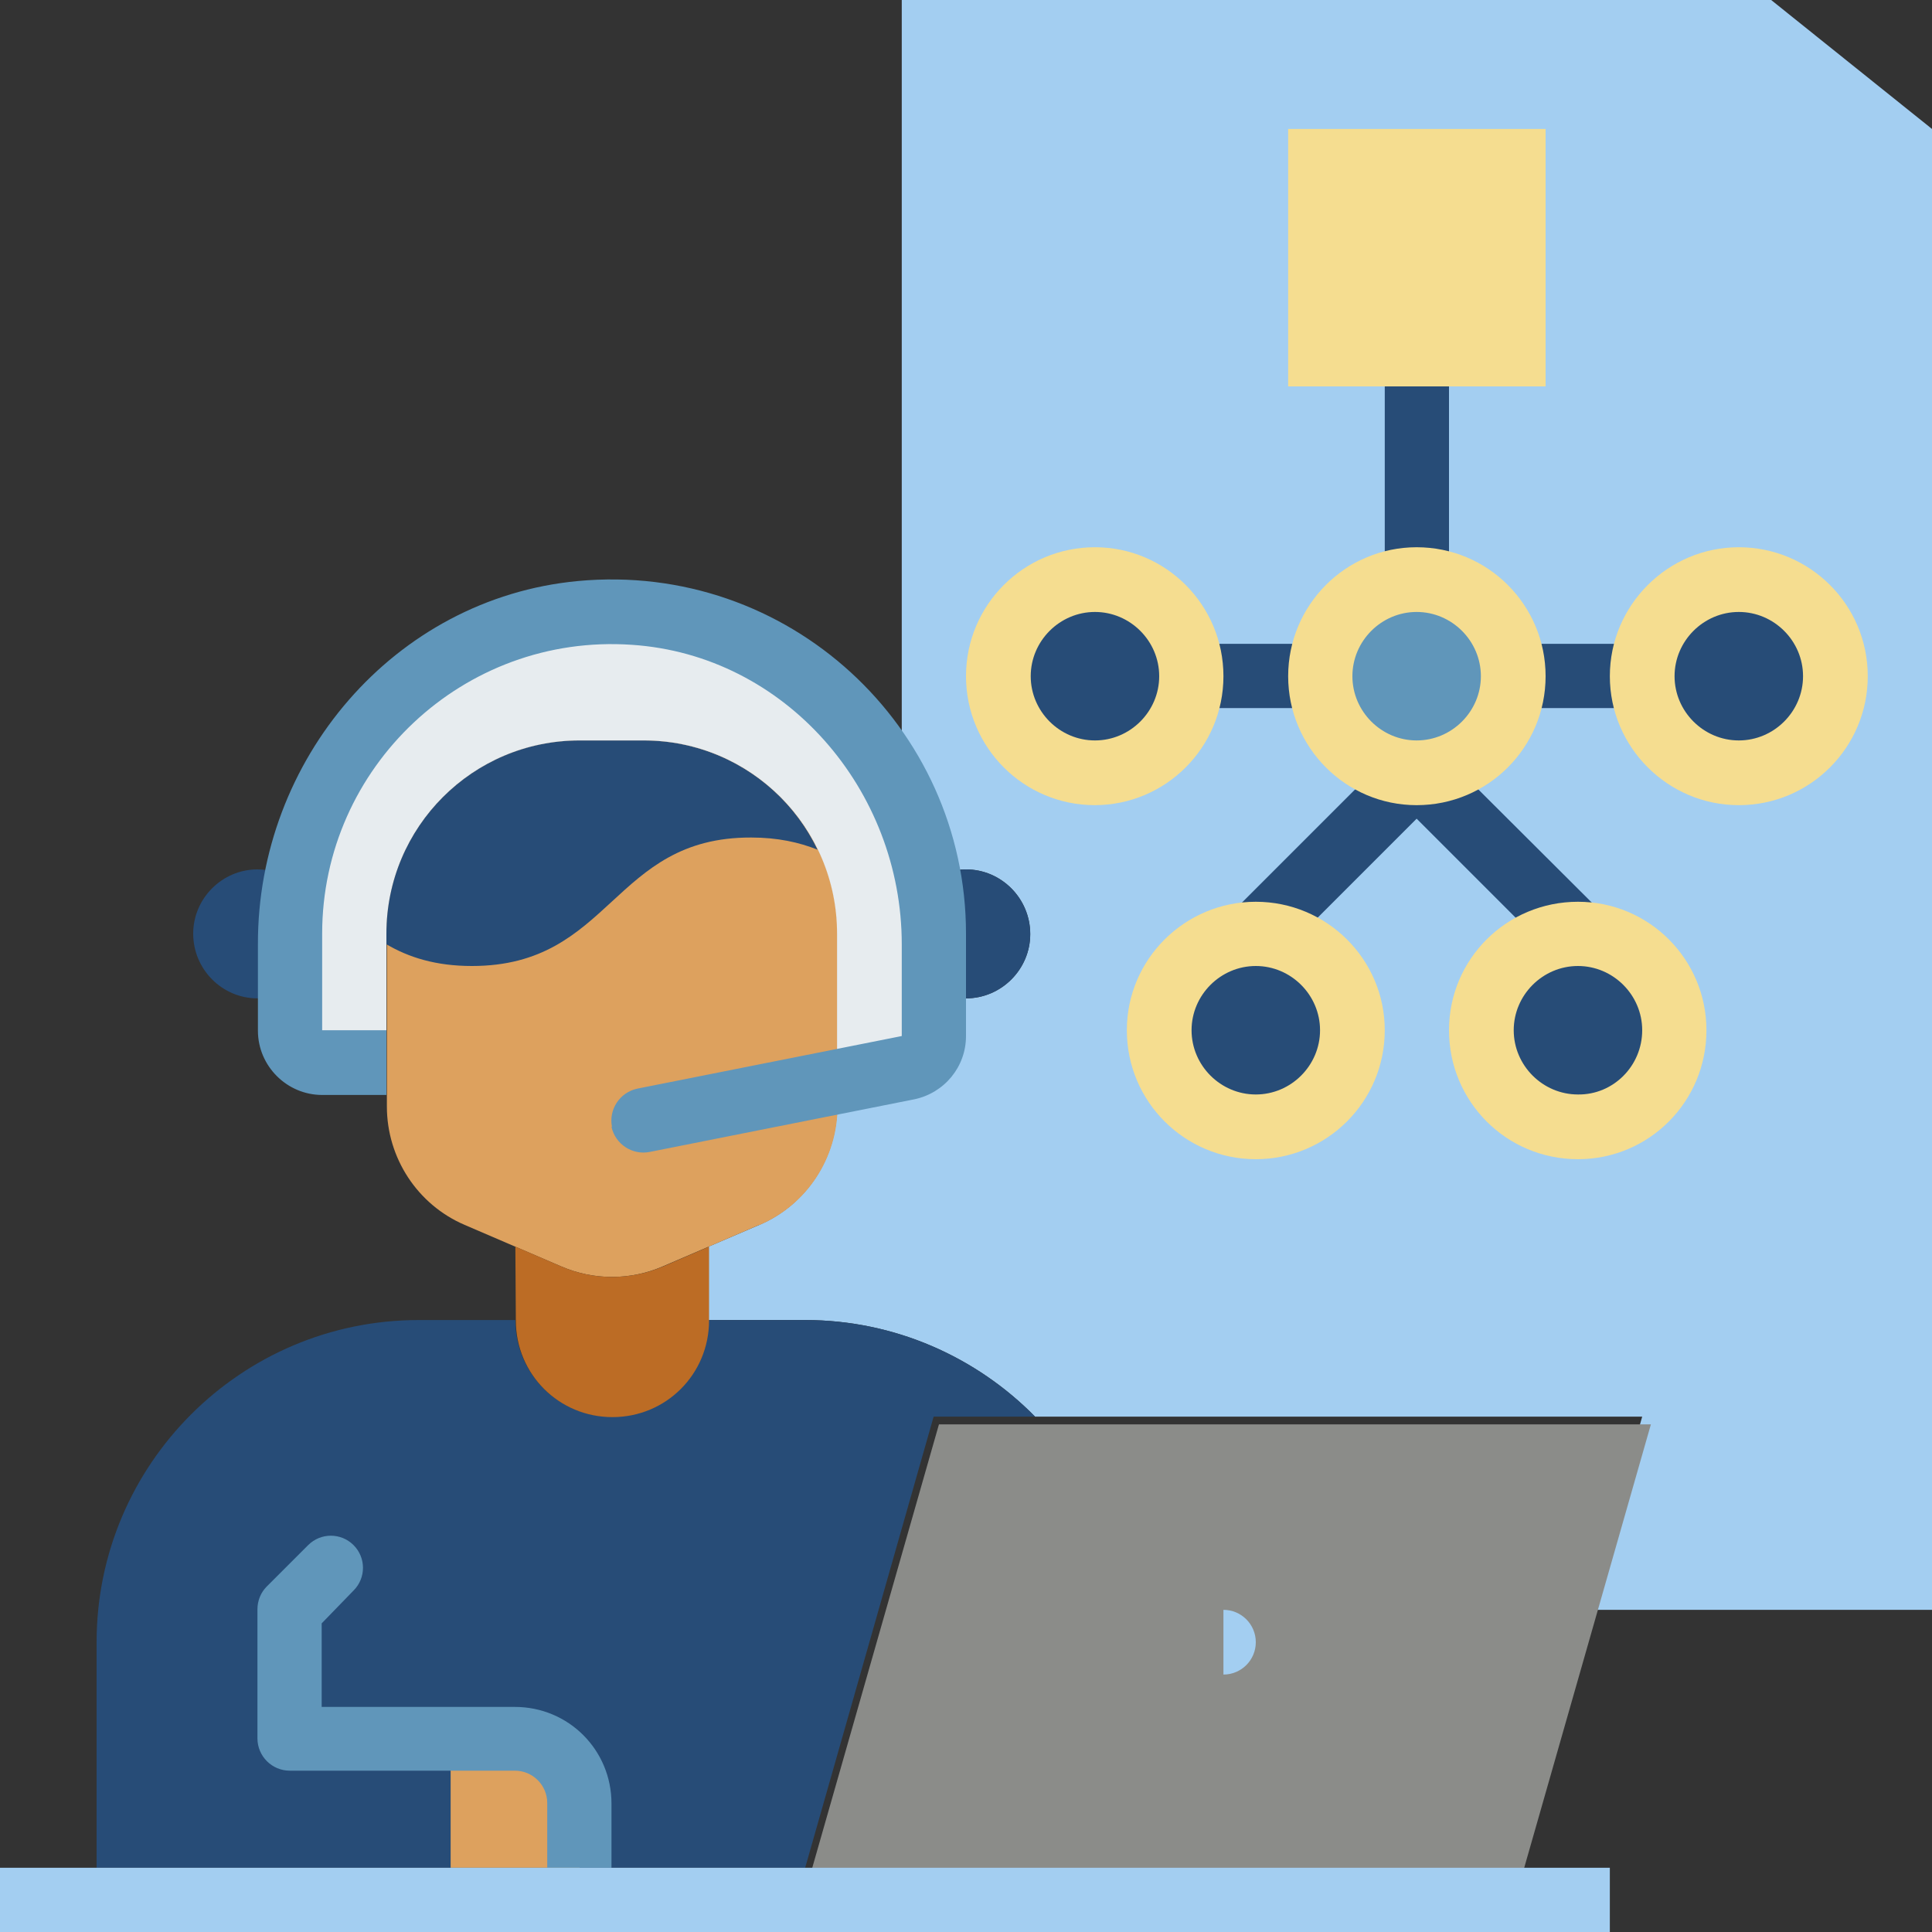<?xml version="1.0" encoding="UTF-8" standalone="no"?>
<!-- Uploaded to: SVG Repo, www.svgrepo.com, Generator: SVG Repo Mixer Tools -->

<svg
   width="50"
   height="50"
   viewBox="0 0 4 4"
   data-name="Layer 1"
   id="Layer_1"
   version="1.1"
   sodipodi:docname="pm.svg"
   inkscape:version="1.4.2 (f4327f4, 2025-05-13)"
   xmlns:inkscape="http://www.inkscape.org/namespaces/inkscape"
   xmlns:sodipodi="http://sodipodi.sourceforge.net/DTD/sodipodi-0.dtd"
   xmlns="http://www.w3.org/2000/svg"
   xmlns:svg="http://www.w3.org/2000/svg">
  <rect x="0" y="0" width="4" height="4" fill="#333333" stroke="none"/>
  <sodipodi:namedview
     id="namedview22"
     pagecolor="#ffffff"
     bordercolor="#666666"
     borderopacity="1.0"
     inkscape:showpageshadow="2"
     inkscape:pageopacity="0.0"
     inkscape:pagecheckerboard="0"
     inkscape:deskcolor="#d1d1d1"
     inkscape:zoom="0.96625"
     inkscape:cx="375.16171"
     inkscape:cy="130.9185"
     inkscape:window-width="1920"
     inkscape:window-height="991"
     inkscape:window-x="-9"
     inkscape:window-y="-9"
     inkscape:window-maximized="1"
     inkscape:current-layer="Layer_1" />
  <defs
     id="defs1">
    <style
       id="style1">
      .cls-1 {
        fill: #f5dd90;
      }

      .cls-2 {
        fill: #e7ecef;
      }

      .cls-3 {
        fill: #8b8c89;
      }

      .cls-4 {
        fill: #bc6c25;
      }

      .cls-5 {
        fill: #a3cef1;
      }

      .cls-6 {
        fill: #dda15e;
      }

      .cls-7 {
        fill: #6096ba;
      }

      .cls-8 {
        fill: #274c77;
      }
    </style>
  </defs>
  <path
     class="cls-5"
     d="m 2.143,2.933 c -0.121,-0.123 -0.29,-0.2 -0.476,-0.2 h -0.2 V 2.581 L 1.572,2.536 C 1.67,2.494 1.733,2.397 1.733,2.291 V 2.24 L 1.88,2.211 c 0.031,-0.006 0.053,-0.033 0.053,-0.065 V 2.049 C 1.953,2.06 1.976,2.067 2,2.067 c 0.073,0 0.133,-0.06 0.133,-0.133 C 2.133,1.86 2.073,1.8 2,1.8 1.972,1.8 1.946,1.809 1.924,1.824 1.914,1.76 1.894,1.699 1.867,1.643 V 0 h 1.8 L 4,0.267 V 3.333 H 3.286 l 0.114,-0.4 z"
     id="path1"
     style="stroke-width:0.067" />
  <rect
     class="cls-8"
     height="0.4"
     width="0.133"
     x="2.867"
     y="0.8"
     id="rect1"
     style="stroke-width:0.067" />
  <rect
     class="cls-8"
     height="0.133"
     width="0.267"
     x="3.133"
     y="1.333"
     id="rect2"
     style="stroke-width:0.067" />
  <rect
     class="cls-8"
     height="0.133"
     width="0.267"
     x="2.467"
     y="1.333"
     id="rect3"
     style="stroke-width:0.067" />
  <path
     class="cls-8"
     d="m 3.219,1.981 -0.286,-0.286 -0.286,0.286 -0.094,-0.094 0.333,-0.333 c 0.026,-0.026 0.068,-0.026 0.094,0 L 3.314,1.887 l -0.094,0.094 z"
     id="path3"
     style="stroke-width:0.067" />
  <path
     class="cls-6"
     d="m 1.572,2.536 -0.2,0.086 c -0.067,0.029 -0.143,0.029 -0.21,0 L 0.962,2.536 C 0.864,2.494 0.801,2.397 0.801,2.291 V 1.933 c 0,-0.221 0.179,-0.4 0.4,-0.4 H 1.334 c 0.221,0 0.4,0.179 0.4,0.4 V 2.291 C 1.734,2.397 1.671,2.494 1.573,2.536 Z"
     id="path4"
     style="stroke-width:0.067" />
  <path
     class="cls-8"
     d="m 2.143,2.933 c -0.121,-0.123 -0.29,-0.2 -0.476,-0.2 h -0.2 c 0,0.111 -0.089,0.2 -0.2,0.2 -0.111,0 -0.2,-0.089 -0.2,-0.2 h -0.2 C 0.499,2.733 0.2,3.032 0.2,3.4 V 3.867 H 1.667 L 1.933,2.933 Z"
     id="path5"
     style="stroke-width:0.067" />
  <path
     class="cls-6"
     d="M 0.933,3.6 H 1.067 C 1.14,3.6 1.2,3.66 1.2,3.733 V 3.867 H 0.933 Z"
     id="path6"
     style="stroke-width:0.067" />
  <path
     class="cls-8"
     d="m 0.6,2.049 c -0.019,0.011 -0.043,0.018 -0.067,0.018 C 0.46,2.067 0.4,2.007 0.4,1.933 0.4,1.86 0.46,1.8 0.533,1.8 c 0.028,0 0.054,0.009 0.076,0.024"
     id="path7"
     style="stroke-width:0.067" />
  <path
     class="cls-8"
     d="M 1.933,2.049 C 1.953,2.06 1.976,2.067 2,2.067 c 0.073,0 0.133,-0.06 0.133,-0.133 C 2.133,1.86 2.073,1.8 2,1.8 1.972,1.8 1.946,1.809 1.924,1.824"
     id="path8"
     style="stroke-width:0.067" />
  <path
     class="cls-4"
     d="m 1.067,2.581 0.095,0.041 c 0.067,0.029 0.143,0.029 0.211,0 l 0.095,-0.041 v 0.153 c 0,0.111 -0.089,0.2 -0.2,0.2 -0.111,0 -0.2,-0.089 -0.2,-0.2 z"
     id="path9"
     style="stroke-width:0.067" />
  <polyline
     class="cls-3"
     points="27 60 31 46 53 46 49 60"
     id="polyline9"
     transform="matrix(0.067,0,0,0.067,-0.133,-0.133)" />
  <path
     class="cls-8"
     d="m 1.693,1.759 h -6.666e-4 c -0.038,-0.015 -0.082,-0.025 -0.137,-0.025 C 1.267,1.733 1.267,2 0.977,2 0.902,2 0.846,1.982 0.8,1.955 v -0.022 c 0,-0.221 0.179,-0.4 0.4,-0.4 h 0.133 c 0.158,0 0.295,0.092 0.359,0.225 z"
     id="path10"
     style="stroke-width:0.067" />
  <path
     class="cls-2"
     d="M 1.733,2.24 V 1.933 c 0,-0.221 -0.179,-0.4 -0.4,-0.4 H 1.2 c -0.221,0 -0.4,0.179 -0.4,0.4 V 2.2 H 0.667 C 0.63,2.2 0.6,2.17 0.6,2.133 v -0.2 c 0,-0.368 0.299,-0.667 0.667,-0.667 0.184,0 0.351,0.075 0.471,0.195 0.121,0.121 0.195,0.287 0.195,0.471 v 0.212 c 0,0.032 -0.023,0.059 -0.053,0.065 z"
     id="path11"
     style="stroke-width:0.067" />
  <path
     class="cls-5"
     d="M 2.533,3.333 C 2.57,3.333 2.6,3.363 2.6,3.4 2.6,3.437 2.57,3.467 2.533,3.467 Z"
     id="path12"
     style="stroke-width:0.067" />
  <path
     class="cls-7"
     d="M 1.267,3.867 H 1.133 V 3.733 c 0,-0.037 -0.03,-0.067 -0.067,-0.067 H 0.6 c -0.037,0 -0.067,-0.03 -0.067,-0.067 v -0.267 c 0,-0.018 0.007,-0.035 0.019,-0.047 l 0.086,-0.086 c 0.026,-0.026 0.068,-0.026 0.094,0 v 0 c 0.026,0.026 0.026,0.068 0,0.094 L 0.666,3.361 v 0.173 h 0.4 c 0.111,0 0.2,0.089 0.2,0.2 v 0.133 z"
     id="path13"
     style="stroke-width:0.067" />
  <rect
     class="cls-5"
     height="0.133"
     width="3.333"
     x="0"
     y="3.867"
     id="rect13"
     style="stroke-width:0.067" />
  <path
     class="cls-7"
     d="m 1.267,2.333 v 0 c -0.007,-0.036 0.016,-0.071 0.052,-0.079 l 0.548,-0.109 V 1.955 C 1.867,1.635 1.626,1.356 1.308,1.335 0.959,1.311 0.667,1.589 0.667,1.933 v 0.2 H 0.8 V 2.267 H 0.667 c -0.073,0 -0.133,-0.06 -0.133,-0.133 V 1.955 C 0.533,1.573 0.816,1.239 1.196,1.203 1.632,1.162 2,1.505 2,1.933 v 0.212 C 2,2.209 1.955,2.263 1.893,2.276 l -0.548,0.109 c -0.036,0.007 -0.071,-0.016 -0.079,-0.052 z"
     id="path14"
     style="stroke-width:0.067" />
  <rect
     class="cls-1"
     height="0.533"
     width="0.533"
     x="2.667"
     y="0.267"
     id="rect14"
     style="stroke-width:0.067" />
  <circle
     class="cls-8"
     cx="2.267"
     cy="1.4"
     id="circle14"
     style="stroke-width:0.067"
     r="0.2" />
  <circle
     class="cls-7"
     cx="2.933"
     cy="1.4"
     id="circle15"
     style="stroke-width:0.067"
     r="0.2" />
  <circle
     class="cls-8"
     cx="3.6"
     cy="1.4"
     id="circle16"
     style="stroke-width:0.067"
     r="0.2" />
  <circle
     class="cls-8"
     cx="2.6"
     cy="2.133"
     id="circle17"
     style="stroke-width:0.067"
     r="0.2" />
  <circle
     class="cls-8"
     cx="3.267"
     cy="2.133"
     id="circle18"
     style="stroke-width:0.067"
     r="0.2" />
  <path
     class="cls-1"
     d="M 2.267,1.667 C 2.119,1.667 2,1.547 2,1.4 2,1.253 2.119,1.133 2.267,1.133 2.414,1.133 2.533,1.253 2.533,1.4 c 0,0.147 -0.119,0.267 -0.267,0.267 z m 0,-0.4 c -0.073,0 -0.133,0.06 -0.133,0.133 0,0.073 0.06,0.133 0.133,0.133 C 2.34,1.533 2.4,1.473 2.4,1.4 2.4,1.327 2.34,1.267 2.267,1.267 Z"
     id="path18"
     style="stroke-width:0.067" />
  <path
     class="cls-1"
     d="M 2.933,1.667 C 2.786,1.667 2.667,1.547 2.667,1.4 2.667,1.253 2.786,1.133 2.933,1.133 3.081,1.133 3.2,1.253 3.2,1.4 3.2,1.547 3.081,1.667 2.933,1.667 Z m 0,-0.4 C 2.86,1.267 2.8,1.327 2.8,1.4 c 0,0.073 0.06,0.133 0.133,0.133 0.073,0 0.133,-0.06 0.133,-0.133 0,-0.073 -0.06,-0.133 -0.133,-0.133 z"
     id="path19"
     style="stroke-width:0.067" />
  <path
     class="cls-1"
     d="M 3.6,1.667 C 3.453,1.667 3.333,1.547 3.333,1.4 3.333,1.253 3.453,1.133 3.6,1.133 c 0.147,0 0.267,0.119 0.267,0.267 0,0.147 -0.119,0.267 -0.267,0.267 z m 0,-0.4 c -0.073,0 -0.133,0.06 -0.133,0.133 0,0.073 0.06,0.133 0.133,0.133 0.073,0 0.133,-0.06 0.133,-0.133 0,-0.073 -0.06,-0.133 -0.133,-0.133 z"
     id="path20"
     style="stroke-width:0.067" />
  <path
     class="cls-1"
     d="M 2.6,2.4 C 2.453,2.4 2.333,2.281 2.333,2.133 2.333,1.986 2.453,1.867 2.6,1.867 2.747,1.867 2.867,1.986 2.867,2.133 2.867,2.281 2.747,2.4 2.6,2.4 Z M 2.6,2 C 2.527,2 2.467,2.06 2.467,2.133 c 0,0.073 0.06,0.133 0.133,0.133 0.073,0 0.133,-0.06 0.133,-0.133 C 2.733,2.06 2.673,2 2.6,2 Z"
     id="path21"
     style="stroke-width:0.067" />
  <path
     class="cls-1"
     d="M 3.267,2.4 C 3.119,2.4 3,2.281 3,2.133 3,1.986 3.119,1.867 3.267,1.867 3.414,1.867 3.533,1.986 3.533,2.133 3.533,2.281 3.414,2.4 3.267,2.4 Z m 0,-0.4 c -0.073,0 -0.133,0.06 -0.133,0.133 0,0.073 0.06,0.133 0.133,0.133 C 3.34,2.267 3.4,2.207 3.4,2.133 3.4,2.06 3.34,2 3.267,2 Z"
     id="path22"
     style="stroke-width:0.067" />
</svg>

